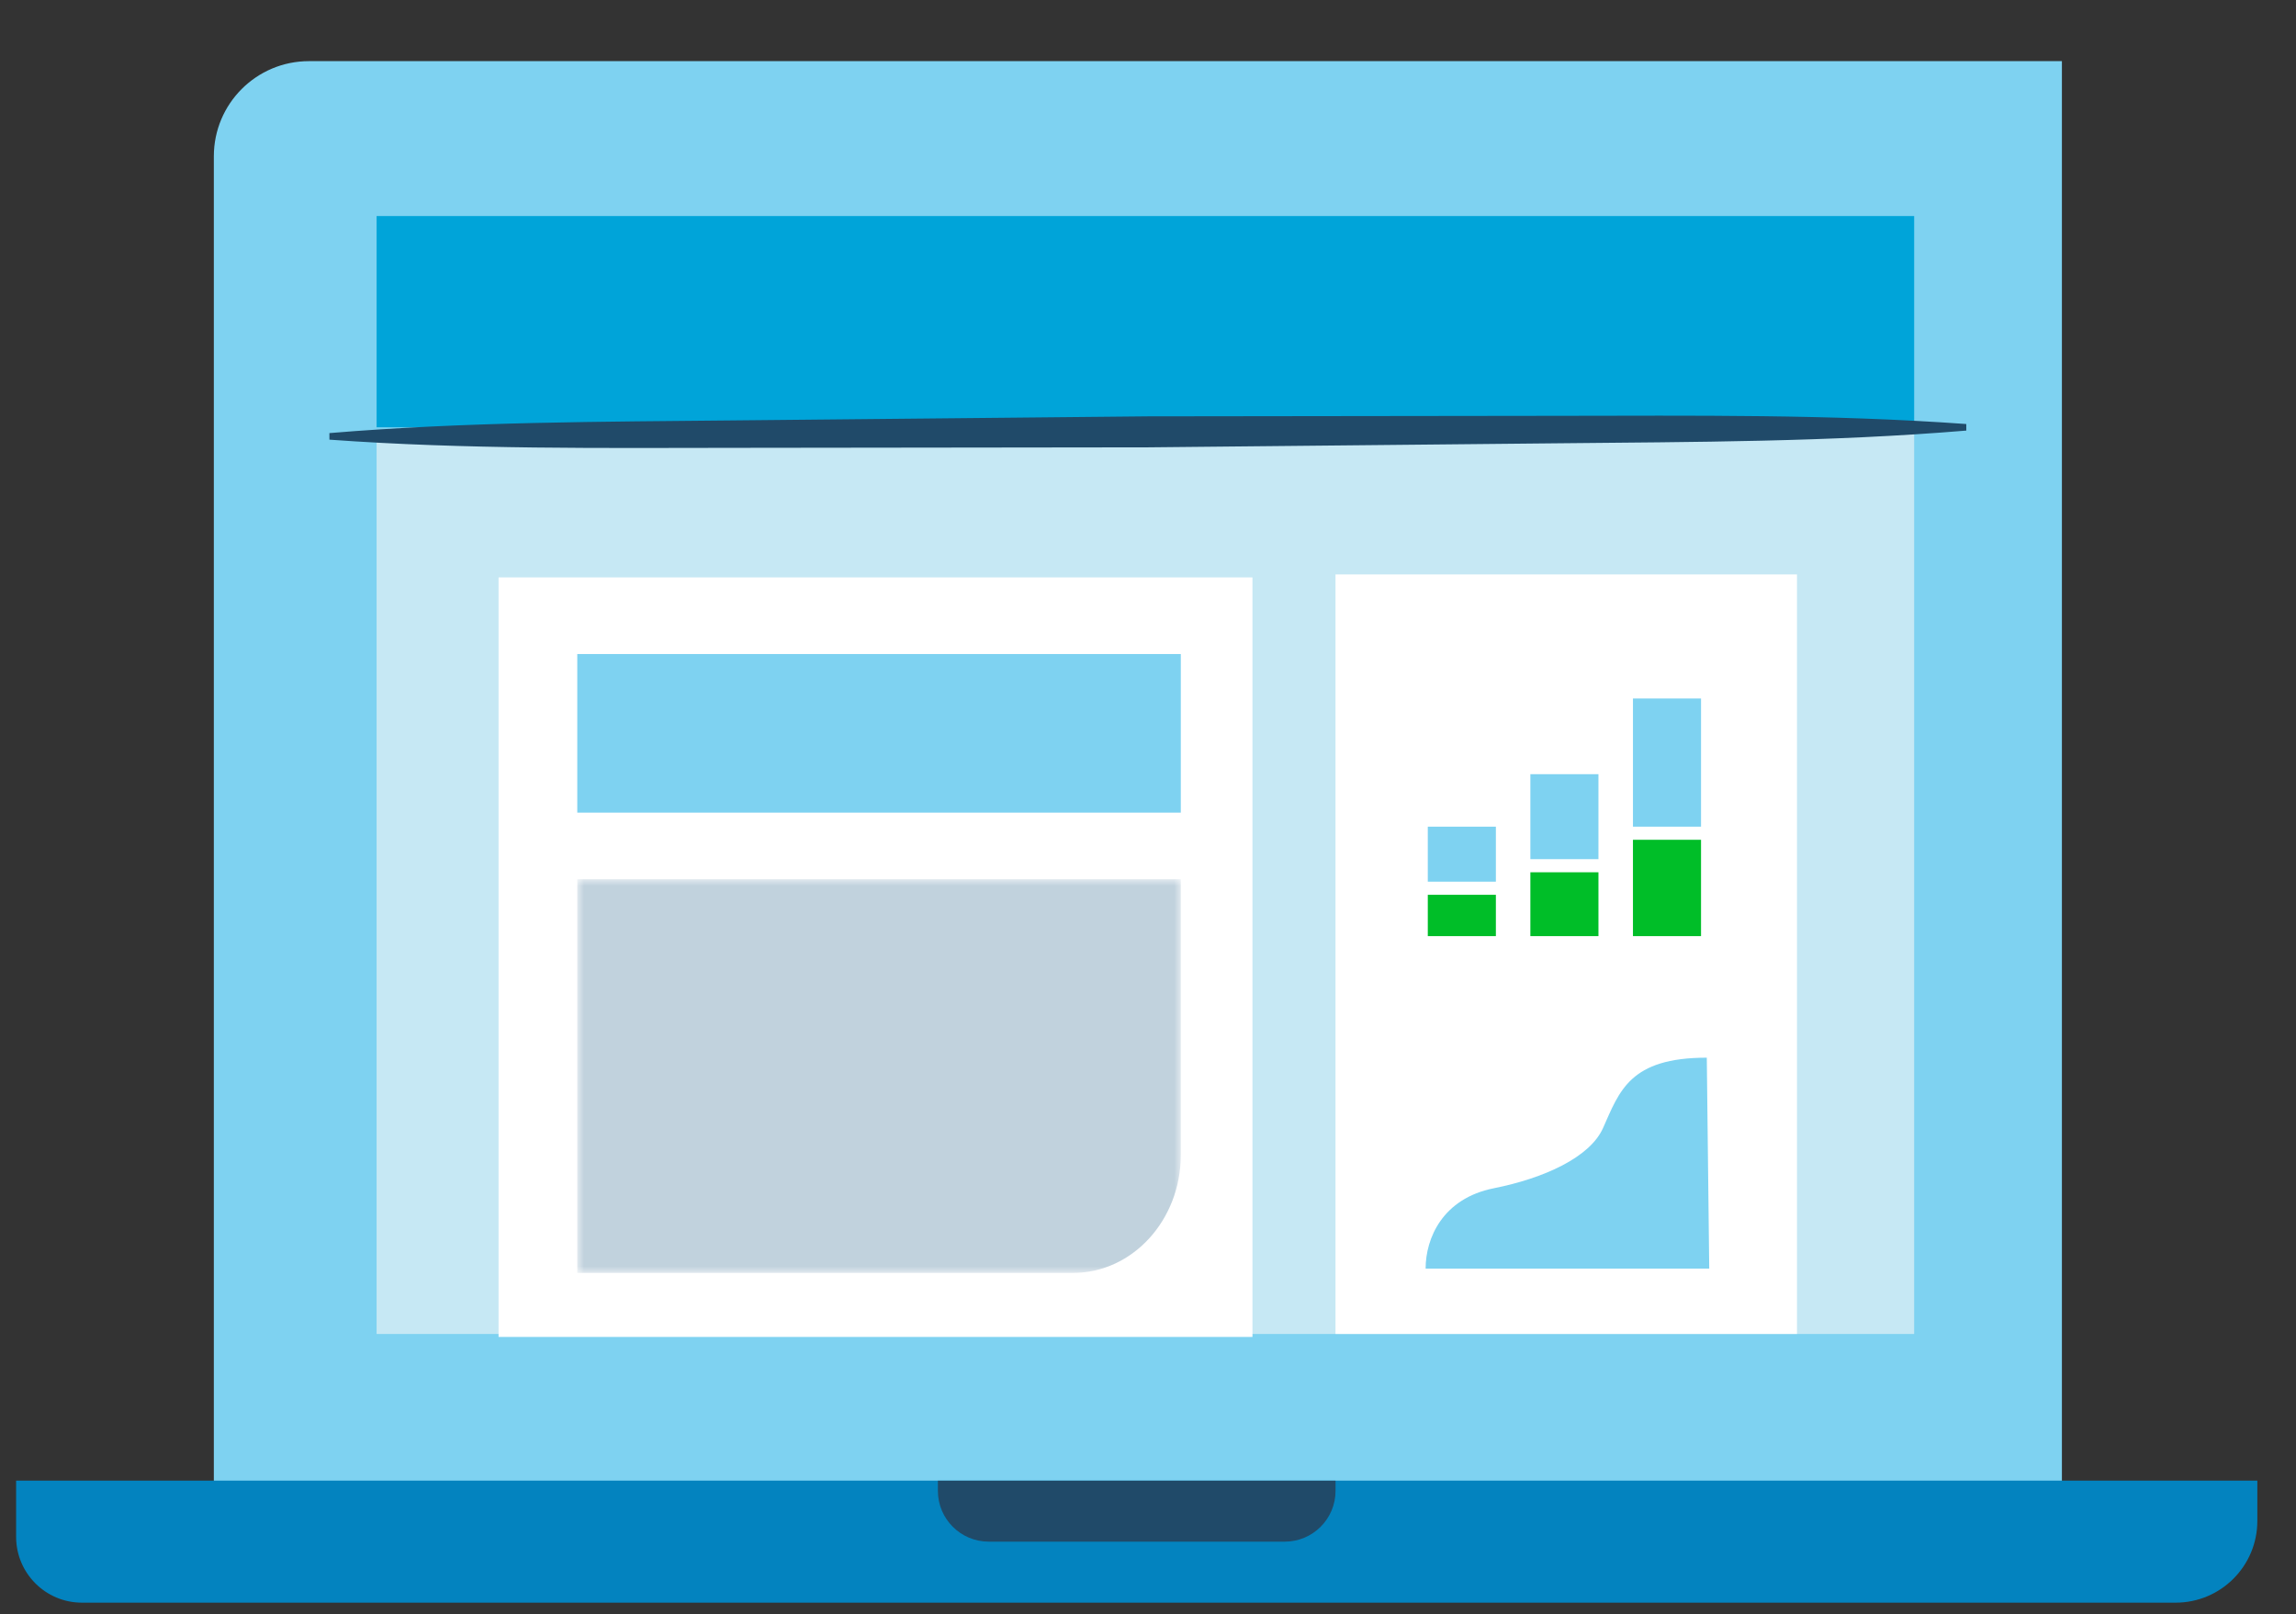 <?xml version="1.0" encoding="UTF-8"?>
<svg width="175px" height="123px" viewBox="0 0 175 123" version="1.1" xmlns="http://www.w3.org/2000/svg" xmlns:xlink="http://www.w3.org/1999/xlink">
    <rect x="0" y="0" width="175" height="123" fill="#333333" stroke="none"/>
    <!-- Generator: Sketch 50.2 (55047) - http://www.bohemiancoding.com/sketch -->
    <title>google-my-business-feature</title>
    <desc>Created with Sketch.</desc>
    <defs>
        <polygon id="path-1" points="0 0 46 0 46 30 0 30"></polygon>
    </defs>
    <g id="google-my-business-feature" stroke="none" stroke-width="1" fill="none" fill-rule="evenodd">
        <g id="Laptop" transform="translate(1, 4)">
            <path d="M156.157,109.478 L15.299,109.478 L15.299,7.91 C15.299,3.905 18.546,0.659 22.551,0.659 L156.157,0.659 L156.157,109.478 Z" id="Fill-53" fill="#7ED2F1"></path>
            <polyline id="Fill-54" fill="#C6E8F4" points="27.704 97.65 27.704 28.907 144.897 28.907 144.897 97.65 34.04 97.65"></polyline>
            <polyline id="Fill-55" fill="#00A4D9" points="27.704 28.561 27.704 12.463 144.897 12.463 144.897 28.561 34.04 28.561"></polyline>
            <polyline id="Fill-56" fill="#FFFFFF" points="135.965 45.552 135.965 97.65 100.791 97.65 100.791 39.773 135.965 39.773"></polyline>
            <polyline id="Fill-63" fill="#FFFFFF" points="86.453 97.877 37 97.877 37 40 94.461 40 94.461 97.877"></polyline>
            <path d="M129.091,76.597 C123.221,76.597 122.442,79.133 121.184,81.955 C120.183,84.202 116.669,85.787 112.851,86.549 C108.957,87.326 107.66,90.353 107.66,92.671 L129.277,92.671 L129.091,76.597 Z" id="Fill-64" fill="#7ED2F1"></path>
            <path d="M164.826,118.126 L5.246,118.126 C2.474,118.126 0.228,115.879 0.228,113.107 L0.228,108.828 L171.053,108.828 L171.053,111.899 C171.053,115.338 168.265,118.126 164.826,118.126" id="Fill-66" fill="#0383BF"></path>
            <path d="M96.921,113.477 L74.359,113.477 C72.219,113.477 70.485,111.743 70.485,109.603 L70.485,108.829 L100.795,108.829 L100.795,109.603 C100.795,111.743 99.061,113.477 96.921,113.477" id="Fill-67" fill="#204A69"></path>
            <path d="M148.871,28.811 C138.478,29.677 128.081,29.675 117.685,29.78 L86.495,30.088 L55.304,30.126 C44.907,30.136 34.511,30.255 24.109,29.503 L24.106,29.003 C34.499,28.136 44.896,28.139 55.292,28.033 L86.482,27.726 L117.673,27.687 C128.07,27.677 138.467,27.561 148.868,28.311 L148.871,28.811 Z" id="Fill-75" fill="#204A69"></path>
            <g id="Group" transform="translate(107, 49)">
                <polygon id="Fill-7" fill="#7ED2F1" points="0.826 14.185 6.015 14.185 6.015 9.994 0.826 9.994"></polygon>
                <polygon id="Fill-8" fill="#7ED2F1" points="8.644 12.469 13.833 12.469 13.833 5.994 8.644 5.994"></polygon>
                <polygon id="Fill-9" fill="#7ED2F1" points="16.463 9.994 21.652 9.994 21.652 0.226 16.463 0.226"></polygon>
                <polygon id="Fill-10" fill="#00BE28" points="0.826 18.335 6.015 18.335 6.015 15.185 0.826 15.185"></polygon>
                <polygon id="Fill-11" fill="#00BE28" points="8.644 18.335 13.833 18.335 13.833 13.469 8.644 13.469"></polygon>
                <polygon id="Fill-12" fill="#00BE28" points="16.463 18.335 21.652 18.335 21.652 10.993 16.463 10.993"></polygon>
            </g>
        </g>
        <polygon id="Fill-1" fill="#7ED2F1" points="44 61.925 90 61.925 90 49.839 44 49.839"></polygon>
        <g id="Group-4" opacity="0.5" transform="translate(44, 67)">
            <mask id="mask-2" fill="white">
                <use xlink:href="#path-1"></use>
            </mask>
            <g id="Clip-3"></g>
            <path d="M37.781,30 L0,30 L0,0 L46,0 L46,21.009 C46,25.973 42.32,30 37.781,30" id="Fill-2" fill="#84A5BC" mask="url(#mask-2)"></path>
        </g>
    </g>
</svg>